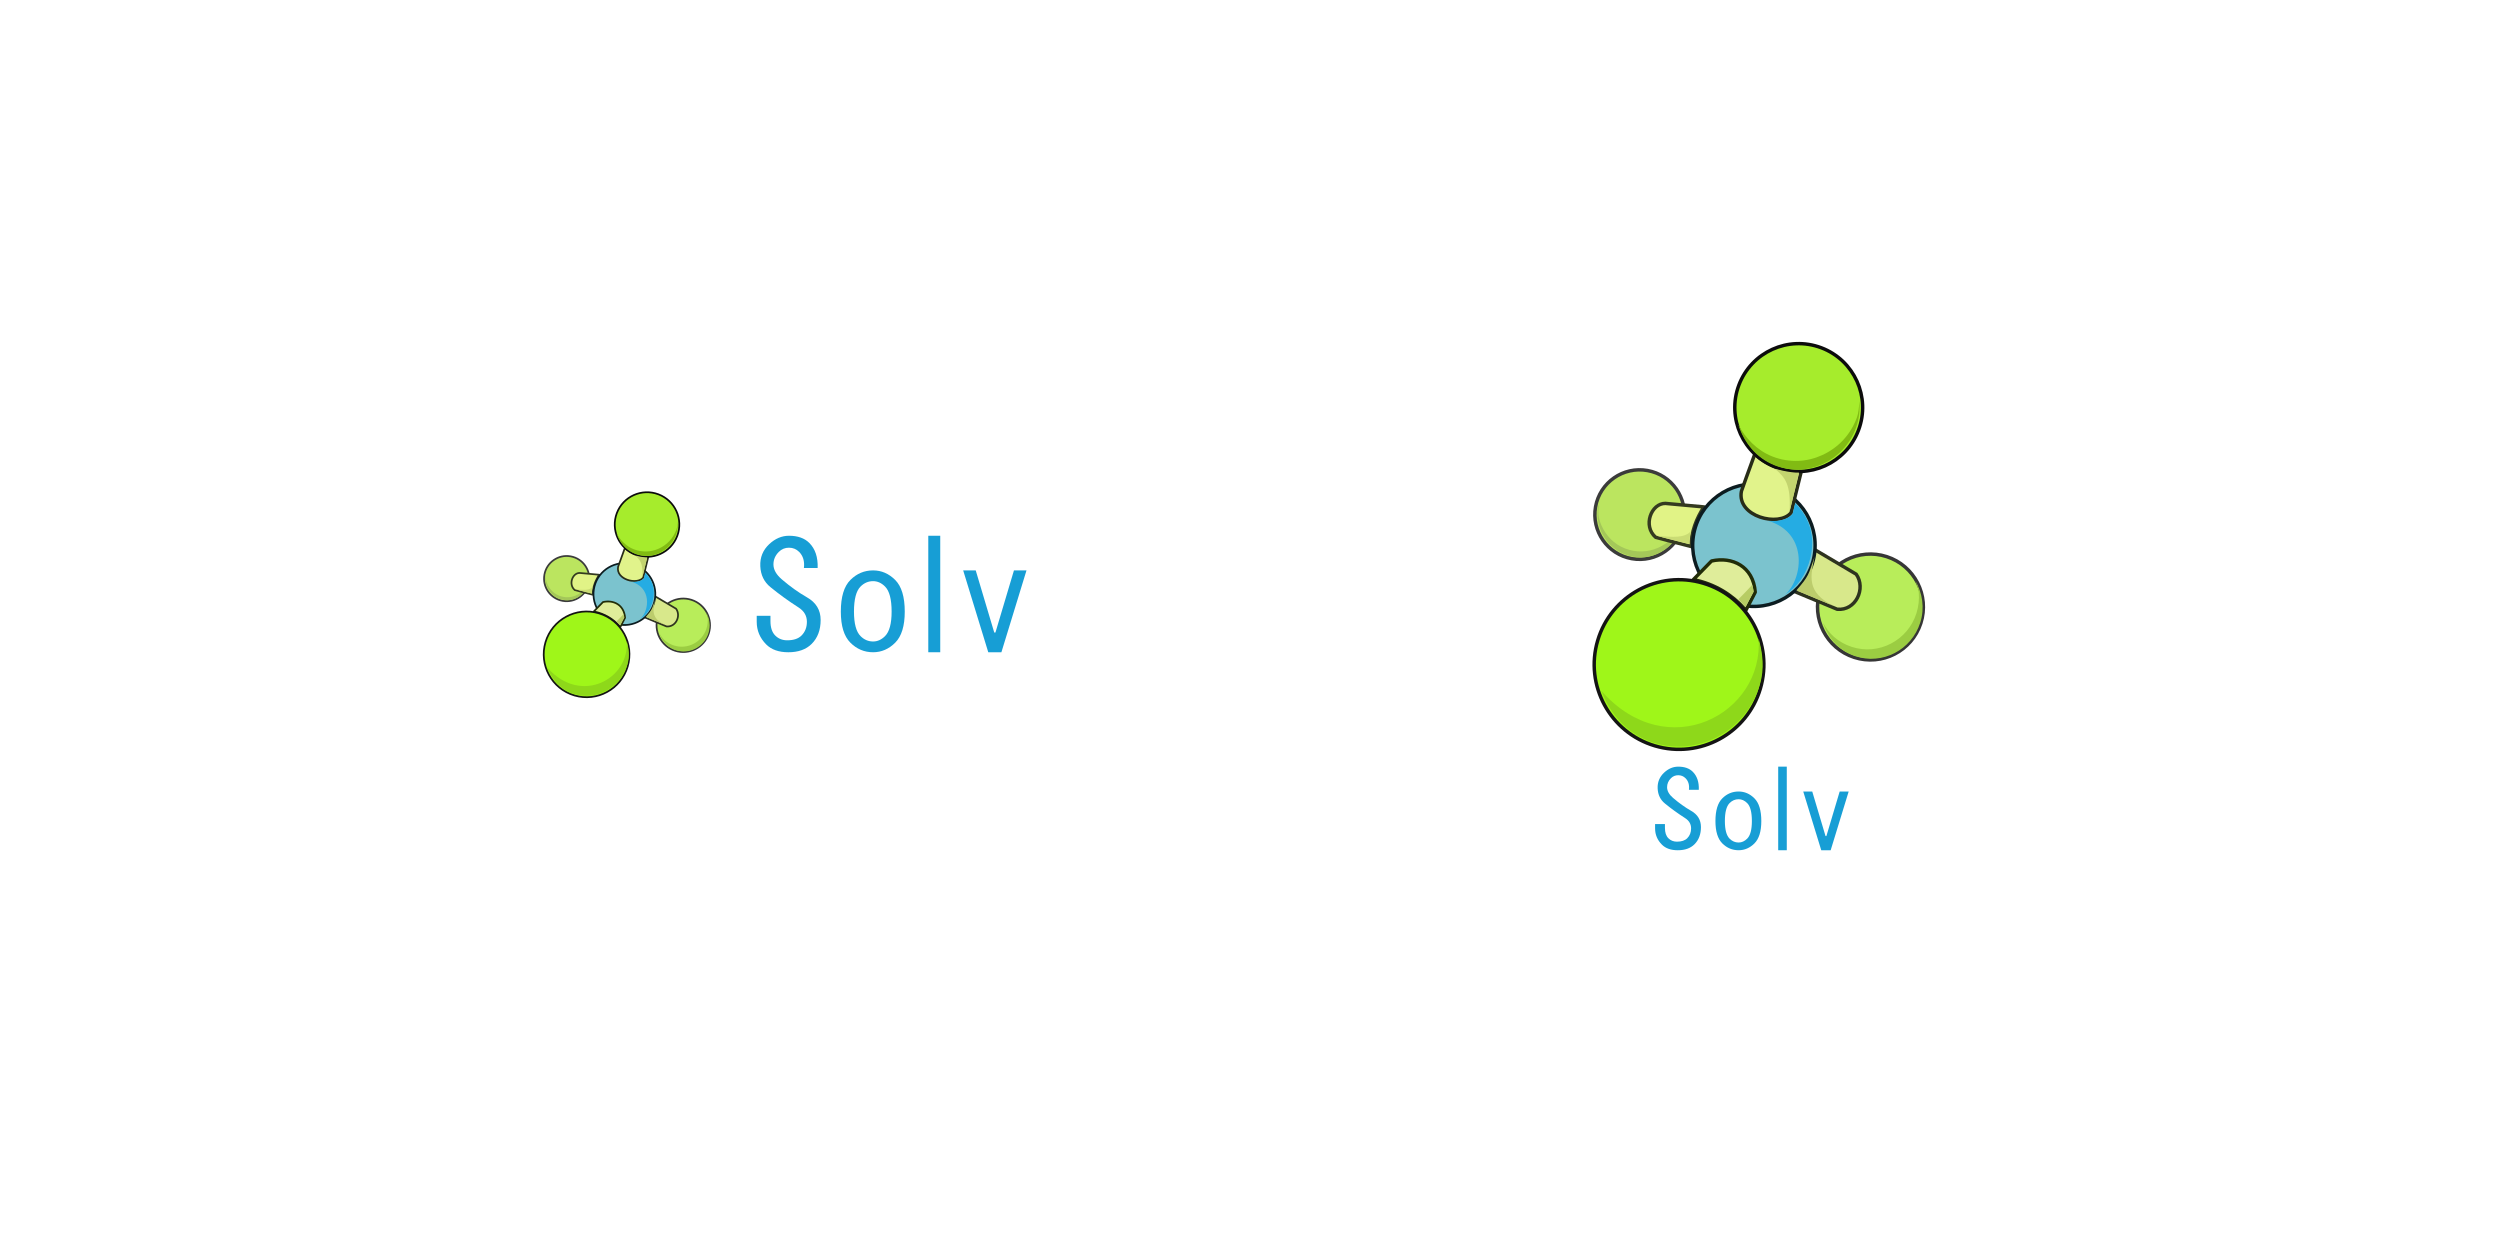 <?xml version="1.0" encoding="UTF-8" standalone="no"?>
<!-- Created with Inkscape (http://www.inkscape.org/) -->

<svg
   xmlns:dc="http://purl.org/dc/elements/1.1/"
   xmlns:cc="http://creativecommons.org/ns#"
   xmlns:rdf="http://www.w3.org/1999/02/22-rdf-syntax-ns#"
   xmlns:svg="http://www.w3.org/2000/svg"
   xmlns="http://www.w3.org/2000/svg"
   xmlns:sodipodi="http://sodipodi.sourceforge.net/DTD/sodipodi-0.dtd"
   xmlns:inkscape="http://www.inkscape.org/namespaces/inkscape"
   width="2000"
   height="1000"
   id="svg4140"
   version="1.1"
   inkscape:version="0.48.5 r10040"
   sodipodi:docname="logo.svg"
   inkscape:export-filename="C:\Users\GRAYR19\Desktop\solv-300x450.png"
   inkscape:export-xdpi="90"
   inkscape:export-ydpi="90">
  <defs
     id="defs4142" />
  <sodipodi:namedview
     id="base"
     pagecolor="#ffffff"
     bordercolor="#666666"
     borderopacity="1.0"
     inkscape:pageopacity="0.0"
     inkscape:pageshadow="2"
     inkscape:zoom="0.31"
     inkscape:cx="427.57345"
     inkscape:cy="200.73153"
     inkscape:current-layer="layer1"
     showgrid="true"
     inkscape:document-units="px"
     inkscape:grid-bbox="true"
     inkscape:window-width="1600"
     inkscape:window-height="838"
     inkscape:window-x="-8"
     inkscape:window-y="-8"
     inkscape:window-maximized="1" />
  <g
     id="layer1"
     inkscape:label="Layer 1"
     inkscape:groupmode="layer"
     transform="translate(0,936)">
    <g
       id="g5387"
       transform="matrix(0.902,0,0,0.902,425.943,-429.168)">
      <g
         transform="matrix(3.103,0,0,3.103,-19.807,-131.087)"
         id="g5156">
        <path
           transform="matrix(-0.084,-0.015,-0.015,0.084,52.25,10.329)"
           sodipodi:type="arc"
           style="fill:#bbe55f;fill-opacity:1;stroke:#3b3b3b;stroke-width:5.875;stroke-linecap:butt;stroke-linejoin:round;stroke-miterlimit:4;stroke-opacity:1;stroke-dasharray:none;display:inline"
           id="path2999-1-4"
           sodipodi:cx="382.84781"
           sodipodi:cy="261.41275"
           sodipodi:rx="75.761444"
           sodipodi:ry="75.761444"
           d="m 458.609,261.413 c 0,41.842 -33.92,75.761 -75.761,75.761 -41.842,0 -75.761,-33.92 -75.761,-75.761 0,-41.842 33.92,-75.761 75.761,-75.761 41.842,0 75.761,33.92 75.761,75.761 z" />
        <path
           transform="matrix(-0.096,-0.031,-0.031,0.096,94.358,26.66)"
           sodipodi:type="arc"
           style="fill:#b8ed5a;fill-opacity:1;stroke:#363636;stroke-width:4.971;stroke-linecap:butt;stroke-linejoin:round;stroke-miterlimit:4;stroke-opacity:1;stroke-dasharray:none;display:inline"
           id="path2999-1-7-4-9"
           sodipodi:cx="382.84781"
           sodipodi:cy="261.41275"
           sodipodi:rx="75.761444"
           sodipodi:ry="75.761444"
           d="m 458.609,261.413 c 0,41.842 -33.92,75.761 -75.761,75.761 -41.842,0 -75.761,-33.92 -75.761,-75.761 0,-41.842 33.92,-75.761 75.761,-75.761 41.842,0 75.761,33.92 75.761,75.761 z" />
        <path
           style="fill:#a4c759;fill-opacity:1;stroke:none;display:inline"
           d="m 10.266,25.156 c -0.015,0.069 -0.078,0.112 -0.09,0.182 -0.604,3.403 1.652,6.673 5.03,7.281 3.379,0.609 6.595,-1.664 7.199,-5.066 0.041,-0.228 -0.015,-0.441 0,-0.667 -0.162,0.776 -0.437,1.525 -0.843,2.154 -0.44,0.681 -1.004,1.241 -1.657,1.699 -0.653,0.458 -1.412,0.791 -2.199,0.971 -0.787,0.18 -1.595,0.213 -2.44,0.061 -0.845,-0.152 -1.643,-0.467 -2.319,-0.91 -0.677,-0.444 -1.232,-1.011 -1.687,-1.669 -0.455,-0.657 -0.785,-1.391 -0.964,-2.184 -0.133,-0.59 -0.076,-1.223 -0.03,-1.851 z"
           id="path4927"
           inkscape:connector-curvature="0" />
        <path
           inkscape:connector-curvature="0"
           style="fill:#e1f386;fill-opacity:1;stroke:#343a20;stroke-width:0.5;stroke-linecap:butt;stroke-linejoin:round;stroke-miterlimit:4;stroke-opacity:1;stroke-dasharray:none;display:inline"
           d="m 25.469,25.438 -5.578,-0.509 c -2.056,-0.025 -3.307,3.26 -1.406,4.894 0,0 3.336,0.888 5.162,1.341 -0.128,-2.005 0.8,-4.2 1.785,-5.69 0.011,-0.014 0.026,-0.023 0.037,-0.037 z"
           id="path3310"
           sodipodi:nodetypes="ccccccc" />
        <path
           inkscape:connector-curvature="0"
           style="fill:#d8e88b;fill-opacity:1;stroke:#2e331f;stroke-width:0.5;stroke-linecap:butt;stroke-linejoin:round;stroke-miterlimit:4;stroke-opacity:1;stroke-dasharray:none;display:inline"
           d="m 38.292,37.548 6.402,2.664 c 2.683,0.269 4.207,-3.008 2.748,-5.06 l -6.143,-3.636 c -0.385,2.521 -1.337,4.386 -2.96,5.995 -0.015,0.013 -0.031,0.024 -0.046,0.037 z"
           id="path3331"
           sodipodi:nodetypes="cccccc" />
        <path
           transform="matrix(-0.113,-0.029,-0.029,0.113,83.515,12.531)"
           sodipodi:type="arc"
           style="fill:#7bc3ce;fill-opacity:1;stroke:#0c1c20;stroke-width:4.273;stroke-linecap:butt;stroke-linejoin:round;stroke-miterlimit:4;stroke-opacity:1;stroke-dasharray:none;display:inline"
           id="path2999-1-7-4-0-4"
           sodipodi:cx="382.84781"
           sodipodi:cy="261.41275"
           sodipodi:rx="75.761444"
           sodipodi:ry="75.761444"
           d="m 458.609,261.413 c 0,41.842 -33.92,75.761 -75.761,75.761 -41.842,0 -75.761,-33.92 -75.761,-75.761 0,-41.842 33.92,-75.761 75.761,-75.761 41.842,0 75.761,33.92 75.761,75.761 z" />
        <path
           style="fill:#e1f38b;fill-opacity:1;stroke:#282c18;stroke-width:0.5;stroke-linecap:butt;stroke-linejoin:round;stroke-miterlimit:4;stroke-opacity:1;stroke-dasharray:none;display:inline"
           d="m 32.801,17.804 c -0.69,1.897 -1.903,5.214 -1.933,5.367 -0.714,3.68 5.471,5.222 7.171,3.1 l 1.503,-6.083 c -0.071,0.004 -0.139,0.023 -0.209,0.026 -0.6,0.022 -1.2,-0.012 -1.807,-0.111 -0.607,-0.099 -1.212,-0.258 -1.809,-0.485 -0.597,-0.227 -1.164,-0.512 -1.683,-0.841 -0.449,-0.285 -0.848,-0.622 -1.234,-0.972 z"
           id="path3226"
           inkscape:connector-curvature="0" />
        <path
           style="fill:#dfed9a;fill-opacity:1;stroke:#212c08;stroke-width:0.5;stroke-linecap:butt;stroke-linejoin:round;stroke-miterlimit:4;stroke-opacity:1;stroke-dasharray:none;display:inline"
           d="m 26.556,33.245 -2.628,2.687 c 3.083,0.627 5.525,2.134 7.436,4.262 0.051,0.062 0.083,0.136 0.132,0.199 l 1.368,-2.647 C 32.579,33.991 29.522,32.574 26.556,33.245 z"
           id="path3865-2"
           inkscape:connector-curvature="0"
           sodipodi:nodetypes="cccccc" />
        <path
           sodipodi:type="arc"
           style="fill:#a6ec2c;fill-opacity:1;stroke:#0c0c0c;stroke-width:4.096;stroke-linecap:butt;stroke-linejoin:round;stroke-miterlimit:4;stroke-opacity:1;stroke-dasharray:none;display:inline"
           id="path2999-7"
           sodipodi:cx="382.84781"
           sodipodi:cy="261.41275"
           sodipodi:rx="75.761444"
           sodipodi:ry="75.761444"
           d="m 458.609,261.413 c 0,41.842 -33.92,75.761 -75.761,75.761 -41.842,0 -75.761,-33.92 -75.761,-75.761 0,-41.842 33.92,-75.761 75.761,-75.761 41.842,0 75.761,33.92 75.761,75.761 z"
           transform="matrix(-0.114,-0.043,-0.043,0.114,94.027,-2.249)" />
        <path
           transform="matrix(-0.155,-0.046,-0.046,0.155,93.226,25.288)"
           sodipodi:type="arc"
           style="fill:#9ff619;fill-opacity:1;stroke:#141414;stroke-width:3.097;stroke-linecap:butt;stroke-linejoin:round;stroke-miterlimit:4;stroke-opacity:1;stroke-dasharray:none;display:inline"
           id="path2999-1-7-0"
           sodipodi:cx="382.84781"
           sodipodi:cy="261.41275"
           sodipodi:rx="75.761444"
           sodipodi:ry="75.761444"
           d="m 458.609,261.413 c 0,41.842 -33.92,75.761 -75.761,75.761 -41.842,0 -75.761,-33.92 -75.761,-75.761 0,-41.842 33.92,-75.761 75.761,-75.761 41.842,0 75.761,33.92 75.761,75.761 z" />
        <path
           style="fill:#81bb13;fill-opacity:1;stroke:none;display:inline"
           d="m 47.915,10.162 c -0.083,0.814 -0.1,1.637 -0.398,2.438 -0.463,1.242 -1.144,2.317 -1.99,3.219 -0.846,0.902 -1.87,1.622 -2.97,2.125 -1.099,0.503 -2.267,0.799 -3.49,0.844 -1.223,0.045 -2.488,-0.153 -3.704,-0.625 -1.136,-0.441 -2.111,-1.108 -2.939,-1.906 -0.828,-0.798 -1.508,-1.727 -2.021,-2.75 0.803,2.611 2.596,4.89 5.296,5.938 4.677,1.815 9.917,-0.601 11.695,-5.375 0.481,-1.291 0.608,-2.613 0.52,-3.906 z"
           id="path4756"
           inkscape:connector-curvature="0" />
        <path
           style="fill:#c3d46f;fill-opacity:1;stroke:none;display:inline"
           d="m 37.818,26.134 1.36,-5.656 c -1.192,0.086 -3.461,-0.543 -3.461,-0.543 1.471,1.252 2.32,2.238 2.101,6.199 z"
           id="path3226-4"
           inkscape:connector-curvature="0"
           sodipodi:nodetypes="cccc" />
        <path
           style="fill:#25ace3;fill-opacity:1;stroke:none;display:inline"
           d="m 37.21,38.082 c 1.785,-1.103 3.042,-2.955 3.604,-5.231 0.769,-3.118 -0.1,-5.879 -2.177,-7.944 l -0.363,1.493 c -0.388,0.51 -0.894,0.752 -1.677,0.954 -0.75,0.194 -1.639,0.212 -2.374,-0.046 6.367,1.508 5.622,8.392 2.987,10.774 z"
           id="path4813"
           inkscape:connector-curvature="0"
           sodipodi:nodetypes="csccscc" />
        <path
           style="fill:#8ed81a;fill-opacity:1;stroke:none;display:inline"
           d="m 10.648,52 c 1.323,3.476 3.848,6.351 7.606,7.506 6.482,1.993 13.334,-1.764 15.28,-8.405 0.691,-2.357 0.412,-4.496 -0.189,-6.704 0.815,10.918 -13.168,18.412 -22.697,7.602 z"
           id="path4852"
           inkscape:connector-curvature="0"
           sodipodi:nodetypes="csscc" />
        <path
           style="fill:#9bcd42;fill-opacity:1;stroke:none;display:inline"
           d="m 42.66,42.181 c 0.727,2.188 2.331,4.058 4.666,4.82 3.91,1.276 8.104,-0.89 9.363,-4.851 0.673,-2.115 0.319,-4.274 -0.701,-6.056 0.19,0.565 0.435,1.097 0.488,1.699 0.085,0.975 -0.021,2.007 -0.335,2.997 -0.315,0.99 -0.802,1.854 -1.433,2.595 -0.631,0.741 -1.41,1.352 -2.257,1.792 -0.847,0.44 -1.783,0.717 -2.745,0.803 -0.962,0.086 -1.951,-0.021 -2.928,-0.34 -0.977,-0.319 -1.831,-0.813 -2.562,-1.452 -0.643,-0.562 -1.14,-1.273 -1.555,-2.008 z"
           id="path4966"
           inkscape:connector-curvature="0" />
        <path
           inkscape:connector-curvature="0"
           style="fill:#bccc6c;fill-opacity:1;stroke:none;display:inline"
           d="m 38.806,37.484 5.33,2.231 c -3.958,-1.982 -3.26,-4.289 -2.72,-7.067 -0.856,2.592 -0.836,2.804 -2.61,4.836 z"
           id="path3331-8"
           sodipodi:nodetypes="cccc" />
        <path
           style="fill:#b7cc64;fill-opacity:1;stroke:none;display:inline"
           d="m 30.427,38.771 c 0.433,0.49 0.594,0.598 1.017,1.122 l 1.204,-2.227 c 0,0 -0.063,-0.522 -0.233,-0.966 0,0 -1.12,1.237 -1.988,2.071 z"
           id="path3865-2-9"
           inkscape:connector-curvature="0"
           sodipodi:nodetypes="cccsc" />
        <path
           inkscape:connector-curvature="0"
           style="fill:#cadc74;fill-opacity:1;stroke:none;display:inline"
           d="m 18.617,29.585 c 1.289,0.393 3.121,0.807 4.733,1.218 0.008,-0.858 0.072,-1.008 0.202,-1.849 -0.877,0.992 -2.608,0.871 -4.935,0.631 z"
           id="path3310-2"
           sodipodi:nodetypes="cccc" />
      </g>
      <g
         transform="matrix(3.391,0,0,3.391,34.898,-377.651)"
         id="g5150">
        <path
           inkscape:connector-curvature="0"
           id="path5138"
           style="font-size:40px;font-style:normal;font-variant:normal;font-weight:normal;font-stretch:normal;text-align:start;line-height:125%;letter-spacing:0px;word-spacing:0px;writing-mode:lr-tb;text-anchor:start;fill:#179ed5;fill-opacity:1;stroke:none;font-family:MS Gothic;-inkscape-font-specification:MS Gothic"
           d="m 54.934,97.199 c 2.187,1.875 4.375,3.438 6.562,4.688 2.396,1.354 3.594,3.333 3.594,5.938 -1.8e-5,2.604 -0.781,4.688 -2.344,6.25 -1.458,1.458 -3.49,2.188 -6.094,2.188 -2.5,0 -4.427,-0.677 -5.781,-2.031 -1.667,-1.667 -2.5,-3.646 -2.5,-5.938 l 0,-1.562 3.594,0 0,1.406 c -5e-6,1.667 0.417,2.917 1.25,3.75 0.833,0.833 1.875,1.25 3.125,1.25 1.667,0 2.917,-0.417 3.75,-1.25 0.937,-0.938 1.406,-2.135 1.406,-3.594 -1.4e-5,-1.562 -0.729,-2.812 -2.188,-3.75 -2.604,-1.667 -5.052,-3.437 -7.344,-5.313 -1.667,-1.354 -2.552,-3.177 -2.656,-5.469 -0.104,-2.292 0.677,-4.219 2.344,-5.781 1.562,-1.458 3.281,-2.187 5.156,-2.188 2.292,3.1e-5 4.062,0.625 5.312,1.875 1.562,1.563 2.292,3.75 2.188,6.562 l -3.594,0 c 0.208,-1.771 -0.208,-3.177 -1.25,-4.219 -0.729,-0.729 -1.615,-1.094 -2.656,-1.094 -1.042,2.8e-5 -1.927,0.365 -2.656,1.094 -0.938,0.938 -1.406,2.031 -1.406,3.281 -6e-6,1.354 0.729,2.656 2.188,3.906 z" />
        <path
           inkscape:connector-curvature="0"
           id="path5140"
           style="font-size:40px;font-style:normal;font-variant:normal;font-weight:normal;font-stretch:normal;text-align:start;line-height:125%;letter-spacing:0px;word-spacing:0px;writing-mode:lr-tb;text-anchor:start;fill:#179ed5;fill-opacity:1;stroke:none;font-family:MS Gothic;-inkscape-font-specification:MS Gothic"
           d="m 72.871,97.355 c 1.667,-1.667 3.646,-2.5 5.938,-2.5 2.187,2.2e-5 4.115,0.833 5.781,2.5 1.667,1.667 2.5,4.427 2.5,8.281 -1.8e-5,3.75 -0.833,6.458 -2.5,8.125 -1.667,1.667 -3.594,2.5 -5.781,2.5 -2.292,0 -4.271,-0.833 -5.938,-2.5 -1.667,-1.667 -2.5,-4.375 -2.5,-8.125 -10e-7,-3.854 0.833,-6.615 2.5,-8.281 z m 5.938,0.312 c -1.25,1.9e-5 -2.344,0.469 -3.281,1.406 -1.146,1.146 -1.719,3.333 -1.719,6.563 -5e-6,3.125 0.573,5.26 1.719,6.406 0.937,0.938 2.031,1.406 3.281,1.406 1.146,0 2.187,-0.469 3.125,-1.406 1.146,-1.146 1.719,-3.281 1.719,-6.406 -1.4e-5,-3.229 -0.573,-5.417 -1.719,-6.563 -0.938,-0.937 -1.979,-1.406 -3.125,-1.406 z" />
        <path
           style="font-size:40px;font-style:normal;font-variant:normal;font-weight:normal;font-stretch:normal;text-align:start;line-height:125%;letter-spacing:0px;word-spacing:0px;writing-mode:lr-tb;text-anchor:start;fill:#179ed5;fill-opacity:1;stroke:none;font-family:MS Gothic;-inkscape-font-specification:MS Gothic"
           inkscape:connector-curvature="0"
           id="path5142"
           d="m 96.371,116.261 -3.125,0 0,-30.469 3.125,0 z" />
        <path
           inkscape:connector-curvature="0"
           id="path5144"
           style="font-size:40px;font-style:normal;font-variant:normal;font-weight:normal;font-stretch:normal;text-align:start;line-height:125%;letter-spacing:0px;word-spacing:0px;writing-mode:lr-tb;text-anchor:start;fill:#179ed5;fill-opacity:1;stroke:none;font-family:MS Gothic;-inkscape-font-specification:MS Gothic"
           d="m 108.934,116.261 -6.562,-21.406 3.281,0 4.844,16.25 0.312,0 4.844,-16.25 3.281,0 -6.562,21.406 z" />
      </g>
    </g>
    <g
       id="g5413"
       transform="matrix(2.154,0,0,2.154,962.992,-370.804)">
      <g
         id="g5439"
         transform="translate(-9.283,-7.426)">
        <g
           id="g5156-9"
           transform="matrix(2.572,0,0,2.572,129.586,-132.12)">
          <path
             d="m 458.609,261.413 c 0,41.842 -33.92,75.761 -75.761,75.761 -41.842,0 -75.761,-33.92 -75.761,-75.761 0,-41.842 33.92,-75.761 75.761,-75.761 41.842,0 75.761,33.92 75.761,75.761 z"
             sodipodi:ry="75.761444"
             sodipodi:rx="75.761444"
             sodipodi:cy="261.41275"
             sodipodi:cx="382.84781"
             id="path2999-1-4-8"
             style="fill:#bbe55f;fill-opacity:1;stroke:#3b3b3b;stroke-width:5.875;stroke-linecap:butt;stroke-linejoin:round;stroke-miterlimit:4;stroke-opacity:1;stroke-dasharray:none;display:inline"
             sodipodi:type="arc"
             transform="matrix(-0.084,-0.015,-0.015,0.084,52.25,10.329)" />
          <path
             d="m 458.609,261.413 c 0,41.842 -33.92,75.761 -75.761,75.761 -41.842,0 -75.761,-33.92 -75.761,-75.761 0,-41.842 33.92,-75.761 75.761,-75.761 41.842,0 75.761,33.92 75.761,75.761 z"
             sodipodi:ry="75.761444"
             sodipodi:rx="75.761444"
             sodipodi:cy="261.41275"
             sodipodi:cx="382.84781"
             id="path2999-1-7-4-9-6"
             style="fill:#b8ed5a;fill-opacity:1;stroke:#363636;stroke-width:4.971;stroke-linecap:butt;stroke-linejoin:round;stroke-miterlimit:4;stroke-opacity:1;stroke-dasharray:none;display:inline"
             sodipodi:type="arc"
             transform="matrix(-0.096,-0.031,-0.031,0.096,94.358,26.66)" />
          <path
             inkscape:connector-curvature="0"
             id="path4927-5"
             d="m 10.266,25.156 c -0.015,0.069 -0.078,0.112 -0.09,0.182 -0.604,3.403 1.652,6.673 5.03,7.281 3.379,0.609 6.595,-1.664 7.199,-5.066 0.041,-0.228 -0.015,-0.441 0,-0.667 -0.162,0.776 -0.437,1.525 -0.843,2.154 -0.44,0.681 -1.004,1.241 -1.657,1.699 -0.653,0.458 -1.412,0.791 -2.199,0.971 -0.787,0.18 -1.595,0.213 -2.44,0.061 -0.845,-0.152 -1.643,-0.467 -2.319,-0.91 -0.677,-0.444 -1.232,-1.011 -1.687,-1.669 -0.455,-0.657 -0.785,-1.391 -0.964,-2.184 -0.133,-0.59 -0.076,-1.223 -0.03,-1.851 z"
             style="fill:#a4c759;fill-opacity:1;stroke:none;display:inline" />
          <path
             sodipodi:nodetypes="ccccccc"
             id="path3310-0"
             d="m 25.469,25.438 -5.578,-0.509 c -2.056,-0.025 -3.307,3.26 -1.406,4.894 0,0 3.336,0.888 5.162,1.341 -0.128,-2.005 0.8,-4.2 1.785,-5.69 0.011,-0.014 0.026,-0.023 0.037,-0.037 z"
             style="fill:#e1f386;fill-opacity:1;stroke:#343a20;stroke-width:0.5;stroke-linecap:butt;stroke-linejoin:round;stroke-miterlimit:4;stroke-opacity:1;stroke-dasharray:none;display:inline"
             inkscape:connector-curvature="0" />
          <path
             sodipodi:nodetypes="cccccc"
             id="path3331-2"
             d="m 38.292,37.548 6.402,2.664 c 2.683,0.269 4.207,-3.008 2.748,-5.06 l -6.143,-3.636 c -0.385,2.521 -1.337,4.386 -2.96,5.995 -0.015,0.013 -0.031,0.024 -0.046,0.037 z"
             style="fill:#d8e88b;fill-opacity:1;stroke:#2e331f;stroke-width:0.5;stroke-linecap:butt;stroke-linejoin:round;stroke-miterlimit:4;stroke-opacity:1;stroke-dasharray:none;display:inline"
             inkscape:connector-curvature="0" />
          <path
             d="m 458.609,261.413 c 0,41.842 -33.92,75.761 -75.761,75.761 -41.842,0 -75.761,-33.92 -75.761,-75.761 0,-41.842 33.92,-75.761 75.761,-75.761 41.842,0 75.761,33.92 75.761,75.761 z"
             sodipodi:ry="75.761444"
             sodipodi:rx="75.761444"
             sodipodi:cy="261.41275"
             sodipodi:cx="382.84781"
             id="path2999-1-7-4-0-4-8"
             style="fill:#7bc3ce;fill-opacity:1;stroke:#0c1c20;stroke-width:4.273;stroke-linecap:butt;stroke-linejoin:round;stroke-miterlimit:4;stroke-opacity:1;stroke-dasharray:none;display:inline"
             sodipodi:type="arc"
             transform="matrix(-0.113,-0.029,-0.029,0.113,83.515,12.531)" />
          <path
             inkscape:connector-curvature="0"
             id="path3226-6"
             d="m 32.801,17.804 c -0.69,1.897 -1.903,5.214 -1.933,5.367 -0.714,3.68 5.471,5.222 7.171,3.1 l 1.503,-6.083 c -0.071,0.004 -0.139,0.023 -0.209,0.026 -0.6,0.022 -1.2,-0.012 -1.807,-0.111 -0.607,-0.099 -1.212,-0.258 -1.809,-0.485 -0.597,-0.227 -1.164,-0.512 -1.683,-0.841 -0.449,-0.285 -0.848,-0.622 -1.234,-0.972 z"
             style="fill:#e1f38b;fill-opacity:1;stroke:#282c18;stroke-width:0.5;stroke-linecap:butt;stroke-linejoin:round;stroke-miterlimit:4;stroke-opacity:1;stroke-dasharray:none;display:inline" />
          <path
             sodipodi:nodetypes="cccccc"
             inkscape:connector-curvature="0"
             id="path3865-2-0"
             d="m 26.556,33.245 -2.628,2.687 c 3.083,0.627 5.525,2.134 7.436,4.262 0.051,0.062 0.083,0.136 0.132,0.199 l 1.368,-2.647 C 32.579,33.991 29.522,32.574 26.556,33.245 z"
             style="fill:#dfed9a;fill-opacity:1;stroke:#212c08;stroke-width:0.5;stroke-linecap:butt;stroke-linejoin:round;stroke-miterlimit:4;stroke-opacity:1;stroke-dasharray:none;display:inline" />
          <path
             transform="matrix(-0.114,-0.043,-0.043,0.114,94.027,-2.249)"
             d="m 458.609,261.413 c 0,41.842 -33.92,75.761 -75.761,75.761 -41.842,0 -75.761,-33.92 -75.761,-75.761 0,-41.842 33.92,-75.761 75.761,-75.761 41.842,0 75.761,33.92 75.761,75.761 z"
             sodipodi:ry="75.761444"
             sodipodi:rx="75.761444"
             sodipodi:cy="261.41275"
             sodipodi:cx="382.84781"
             id="path2999-7-2"
             style="fill:#a6ec2c;fill-opacity:1;stroke:#0c0c0c;stroke-width:4.096;stroke-linecap:butt;stroke-linejoin:round;stroke-miterlimit:4;stroke-opacity:1;stroke-dasharray:none;display:inline"
             sodipodi:type="arc" />
          <path
             d="m 458.609,261.413 c 0,41.842 -33.92,75.761 -75.761,75.761 -41.842,0 -75.761,-33.92 -75.761,-75.761 0,-41.842 33.92,-75.761 75.761,-75.761 41.842,0 75.761,33.92 75.761,75.761 z"
             sodipodi:ry="75.761444"
             sodipodi:rx="75.761444"
             sodipodi:cy="261.41275"
             sodipodi:cx="382.84781"
             id="path2999-1-7-0-4"
             style="fill:#9ff619;fill-opacity:1;stroke:#141414;stroke-width:3.097;stroke-linecap:butt;stroke-linejoin:round;stroke-miterlimit:4;stroke-opacity:1;stroke-dasharray:none;display:inline"
             sodipodi:type="arc"
             transform="matrix(-0.155,-0.046,-0.046,0.155,93.226,25.288)" />
          <path
             inkscape:connector-curvature="0"
             id="path4756-8"
             d="m 47.915,10.162 c -0.083,0.814 -0.1,1.637 -0.398,2.438 -0.463,1.242 -1.144,2.317 -1.99,3.219 -0.846,0.902 -1.87,1.622 -2.97,2.125 -1.099,0.503 -2.267,0.799 -3.49,0.844 -1.223,0.045 -2.488,-0.153 -3.704,-0.625 -1.136,-0.441 -2.111,-1.108 -2.939,-1.906 -0.828,-0.798 -1.508,-1.727 -2.021,-2.75 0.803,2.611 2.596,4.89 5.296,5.938 4.677,1.815 9.917,-0.601 11.695,-5.375 0.481,-1.291 0.608,-2.613 0.52,-3.906 z"
             style="fill:#81bb13;fill-opacity:1;stroke:none;display:inline" />
          <path
             sodipodi:nodetypes="cccc"
             inkscape:connector-curvature="0"
             id="path3226-4-6"
             d="m 37.818,26.134 1.36,-5.656 c -1.192,0.086 -3.461,-0.543 -3.461,-0.543 1.471,1.252 2.32,2.238 2.101,6.199 z"
             style="fill:#c3d46f;fill-opacity:1;stroke:none;display:inline" />
          <path
             sodipodi:nodetypes="csccscc"
             inkscape:connector-curvature="0"
             id="path4813-5"
             d="m 37.21,38.082 c 1.785,-1.103 3.042,-2.955 3.604,-5.231 0.769,-3.118 -0.1,-5.879 -2.177,-7.944 l -0.363,1.493 c -0.388,0.51 -0.894,0.752 -1.677,0.954 -0.75,0.194 -1.639,0.212 -2.374,-0.046 6.367,1.508 5.622,8.392 2.987,10.774 z"
             style="fill:#25ace3;fill-opacity:1;stroke:none;display:inline" />
          <path
             sodipodi:nodetypes="csscc"
             inkscape:connector-curvature="0"
             id="path4852-0"
             d="m 10.648,52 c 1.323,3.476 3.848,6.351 7.606,7.506 6.482,1.993 13.334,-1.764 15.28,-8.405 0.691,-2.357 0.412,-4.496 -0.189,-6.704 0.815,10.918 -13.168,18.412 -22.697,7.602 z"
             style="fill:#8ed81a;fill-opacity:1;stroke:none;display:inline" />
          <path
             inkscape:connector-curvature="0"
             id="path4966-9"
             d="m 42.66,42.181 c 0.727,2.188 2.331,4.058 4.666,4.82 3.91,1.276 8.104,-0.89 9.363,-4.851 0.673,-2.115 0.319,-4.274 -0.701,-6.056 0.19,0.565 0.435,1.097 0.488,1.699 0.085,0.975 -0.021,2.007 -0.335,2.997 -0.315,0.99 -0.802,1.854 -1.433,2.595 -0.631,0.741 -1.41,1.352 -2.257,1.792 -0.847,0.44 -1.783,0.717 -2.745,0.803 -0.962,0.086 -1.951,-0.021 -2.928,-0.34 -0.977,-0.319 -1.831,-0.813 -2.562,-1.452 -0.643,-0.562 -1.14,-1.273 -1.555,-2.008 z"
             style="fill:#9bcd42;fill-opacity:1;stroke:none;display:inline" />
          <path
             sodipodi:nodetypes="cccc"
             id="path3331-8-0"
             d="m 38.806,37.484 5.33,2.231 c -3.958,-1.982 -3.26,-4.289 -2.72,-7.067 -0.856,2.592 -0.836,2.804 -2.61,4.836 z"
             style="fill:#bccc6c;fill-opacity:1;stroke:none;display:inline"
             inkscape:connector-curvature="0" />
          <path
             sodipodi:nodetypes="cccsc"
             inkscape:connector-curvature="0"
             id="path3865-2-9-0"
             d="m 30.427,38.771 c 0.433,0.49 0.594,0.598 1.017,1.122 l 1.204,-2.227 c 0,0 -0.063,-0.522 -0.233,-0.966 0,0 -1.12,1.237 -1.988,2.071 z"
             style="fill:#b7cc64;fill-opacity:1;stroke:none;display:inline" />
          <path
             sodipodi:nodetypes="cccc"
             id="path3310-2-6"
             d="m 18.617,29.585 c 1.289,0.393 3.121,0.807 4.733,1.218 0.008,-0.858 0.072,-1.008 0.202,-1.849 -0.877,0.992 -2.608,0.871 -4.935,0.631 z"
             style="fill:#cadc74;fill-opacity:1;stroke:none;display:inline"
             inkscape:connector-curvature="0" />
        </g>
        <g
           id="g5150-1"
           transform="matrix(1.019,0,0,1.019,127.622,-57.658)">
          <path
             d="m 54.934,97.199 c 2.187,1.875 4.375,3.438 6.562,4.688 2.396,1.354 3.594,3.333 3.594,5.938 -1.8e-5,2.604 -0.781,4.688 -2.344,6.25 -1.458,1.458 -3.49,2.188 -6.094,2.188 -2.5,0 -4.427,-0.677 -5.781,-2.031 -1.667,-1.667 -2.5,-3.646 -2.5,-5.938 l 0,-1.562 3.594,0 0,1.406 c -5e-6,1.667 0.417,2.917 1.25,3.75 0.833,0.833 1.875,1.25 3.125,1.25 1.667,0 2.917,-0.417 3.75,-1.25 0.937,-0.938 1.406,-2.135 1.406,-3.594 -1.4e-5,-1.562 -0.729,-2.812 -2.188,-3.75 -2.604,-1.667 -5.052,-3.437 -7.344,-5.313 -1.667,-1.354 -2.552,-3.177 -2.656,-5.469 -0.104,-2.292 0.677,-4.219 2.344,-5.781 1.562,-1.458 3.281,-2.187 5.156,-2.188 2.292,3.1e-5 4.062,0.625 5.312,1.875 1.562,1.563 2.292,3.75 2.188,6.562 l -3.594,0 c 0.208,-1.771 -0.208,-3.177 -1.25,-4.219 -0.729,-0.729 -1.615,-1.094 -2.656,-1.094 -1.042,2.8e-5 -1.927,0.365 -2.656,1.094 -0.938,0.938 -1.406,2.031 -1.406,3.281 -6e-6,1.354 0.729,2.656 2.188,3.906 z"
             style="font-size:40px;font-style:normal;font-variant:normal;font-weight:normal;font-stretch:normal;text-align:start;line-height:125%;letter-spacing:0px;word-spacing:0px;writing-mode:lr-tb;text-anchor:start;fill:#179ed5;fill-opacity:1;stroke:none;font-family:MS Gothic;-inkscape-font-specification:MS Gothic"
             id="path5138-3"
             inkscape:connector-curvature="0" />
          <path
             d="m 72.871,97.355 c 1.667,-1.667 3.646,-2.5 5.938,-2.5 2.187,2.2e-5 4.115,0.833 5.781,2.5 1.667,1.667 2.5,4.427 2.5,8.281 -1.8e-5,3.75 -0.833,6.458 -2.5,8.125 -1.667,1.667 -3.594,2.5 -5.781,2.5 -2.292,0 -4.271,-0.833 -5.938,-2.5 -1.667,-1.667 -2.5,-4.375 -2.5,-8.125 -10e-7,-3.854 0.833,-6.615 2.5,-8.281 z m 5.938,0.312 c -1.25,1.9e-5 -2.344,0.469 -3.281,1.406 -1.146,1.146 -1.719,3.333 -1.719,6.563 -5e-6,3.125 0.573,5.26 1.719,6.406 0.937,0.938 2.031,1.406 3.281,1.406 1.146,0 2.187,-0.469 3.125,-1.406 1.146,-1.146 1.719,-3.281 1.719,-6.406 -1.4e-5,-3.229 -0.573,-5.417 -1.719,-6.563 -0.938,-0.937 -1.979,-1.406 -3.125,-1.406 z"
             style="font-size:40px;font-style:normal;font-variant:normal;font-weight:normal;font-stretch:normal;text-align:start;line-height:125%;letter-spacing:0px;word-spacing:0px;writing-mode:lr-tb;text-anchor:start;fill:#179ed5;fill-opacity:1;stroke:none;font-family:MS Gothic;-inkscape-font-specification:MS Gothic"
             id="path5140-8"
             inkscape:connector-curvature="0" />
          <path
             d="m 96.371,116.261 -3.125,0 0,-30.469 3.125,0 z"
             id="path5142-9"
             inkscape:connector-curvature="0"
             style="font-size:40px;font-style:normal;font-variant:normal;font-weight:normal;font-stretch:normal;text-align:start;line-height:125%;letter-spacing:0px;word-spacing:0px;writing-mode:lr-tb;text-anchor:start;fill:#179ed5;fill-opacity:1;stroke:none;font-family:MS Gothic;-inkscape-font-specification:MS Gothic" />
          <path
             d="m 108.934,116.261 -6.562,-21.406 3.281,0 4.844,16.25 0.312,0 4.844,-16.25 3.281,0 -6.562,21.406 z"
             style="font-size:40px;font-style:normal;font-variant:normal;font-weight:normal;font-stretch:normal;text-align:start;line-height:125%;letter-spacing:0px;word-spacing:0px;writing-mode:lr-tb;text-anchor:start;fill:#179ed5;fill-opacity:1;stroke:none;font-family:MS Gothic;-inkscape-font-specification:MS Gothic"
             id="path5144-3"
             inkscape:connector-curvature="0" />
        </g>
      </g>
    </g>
  </g>
</svg>
